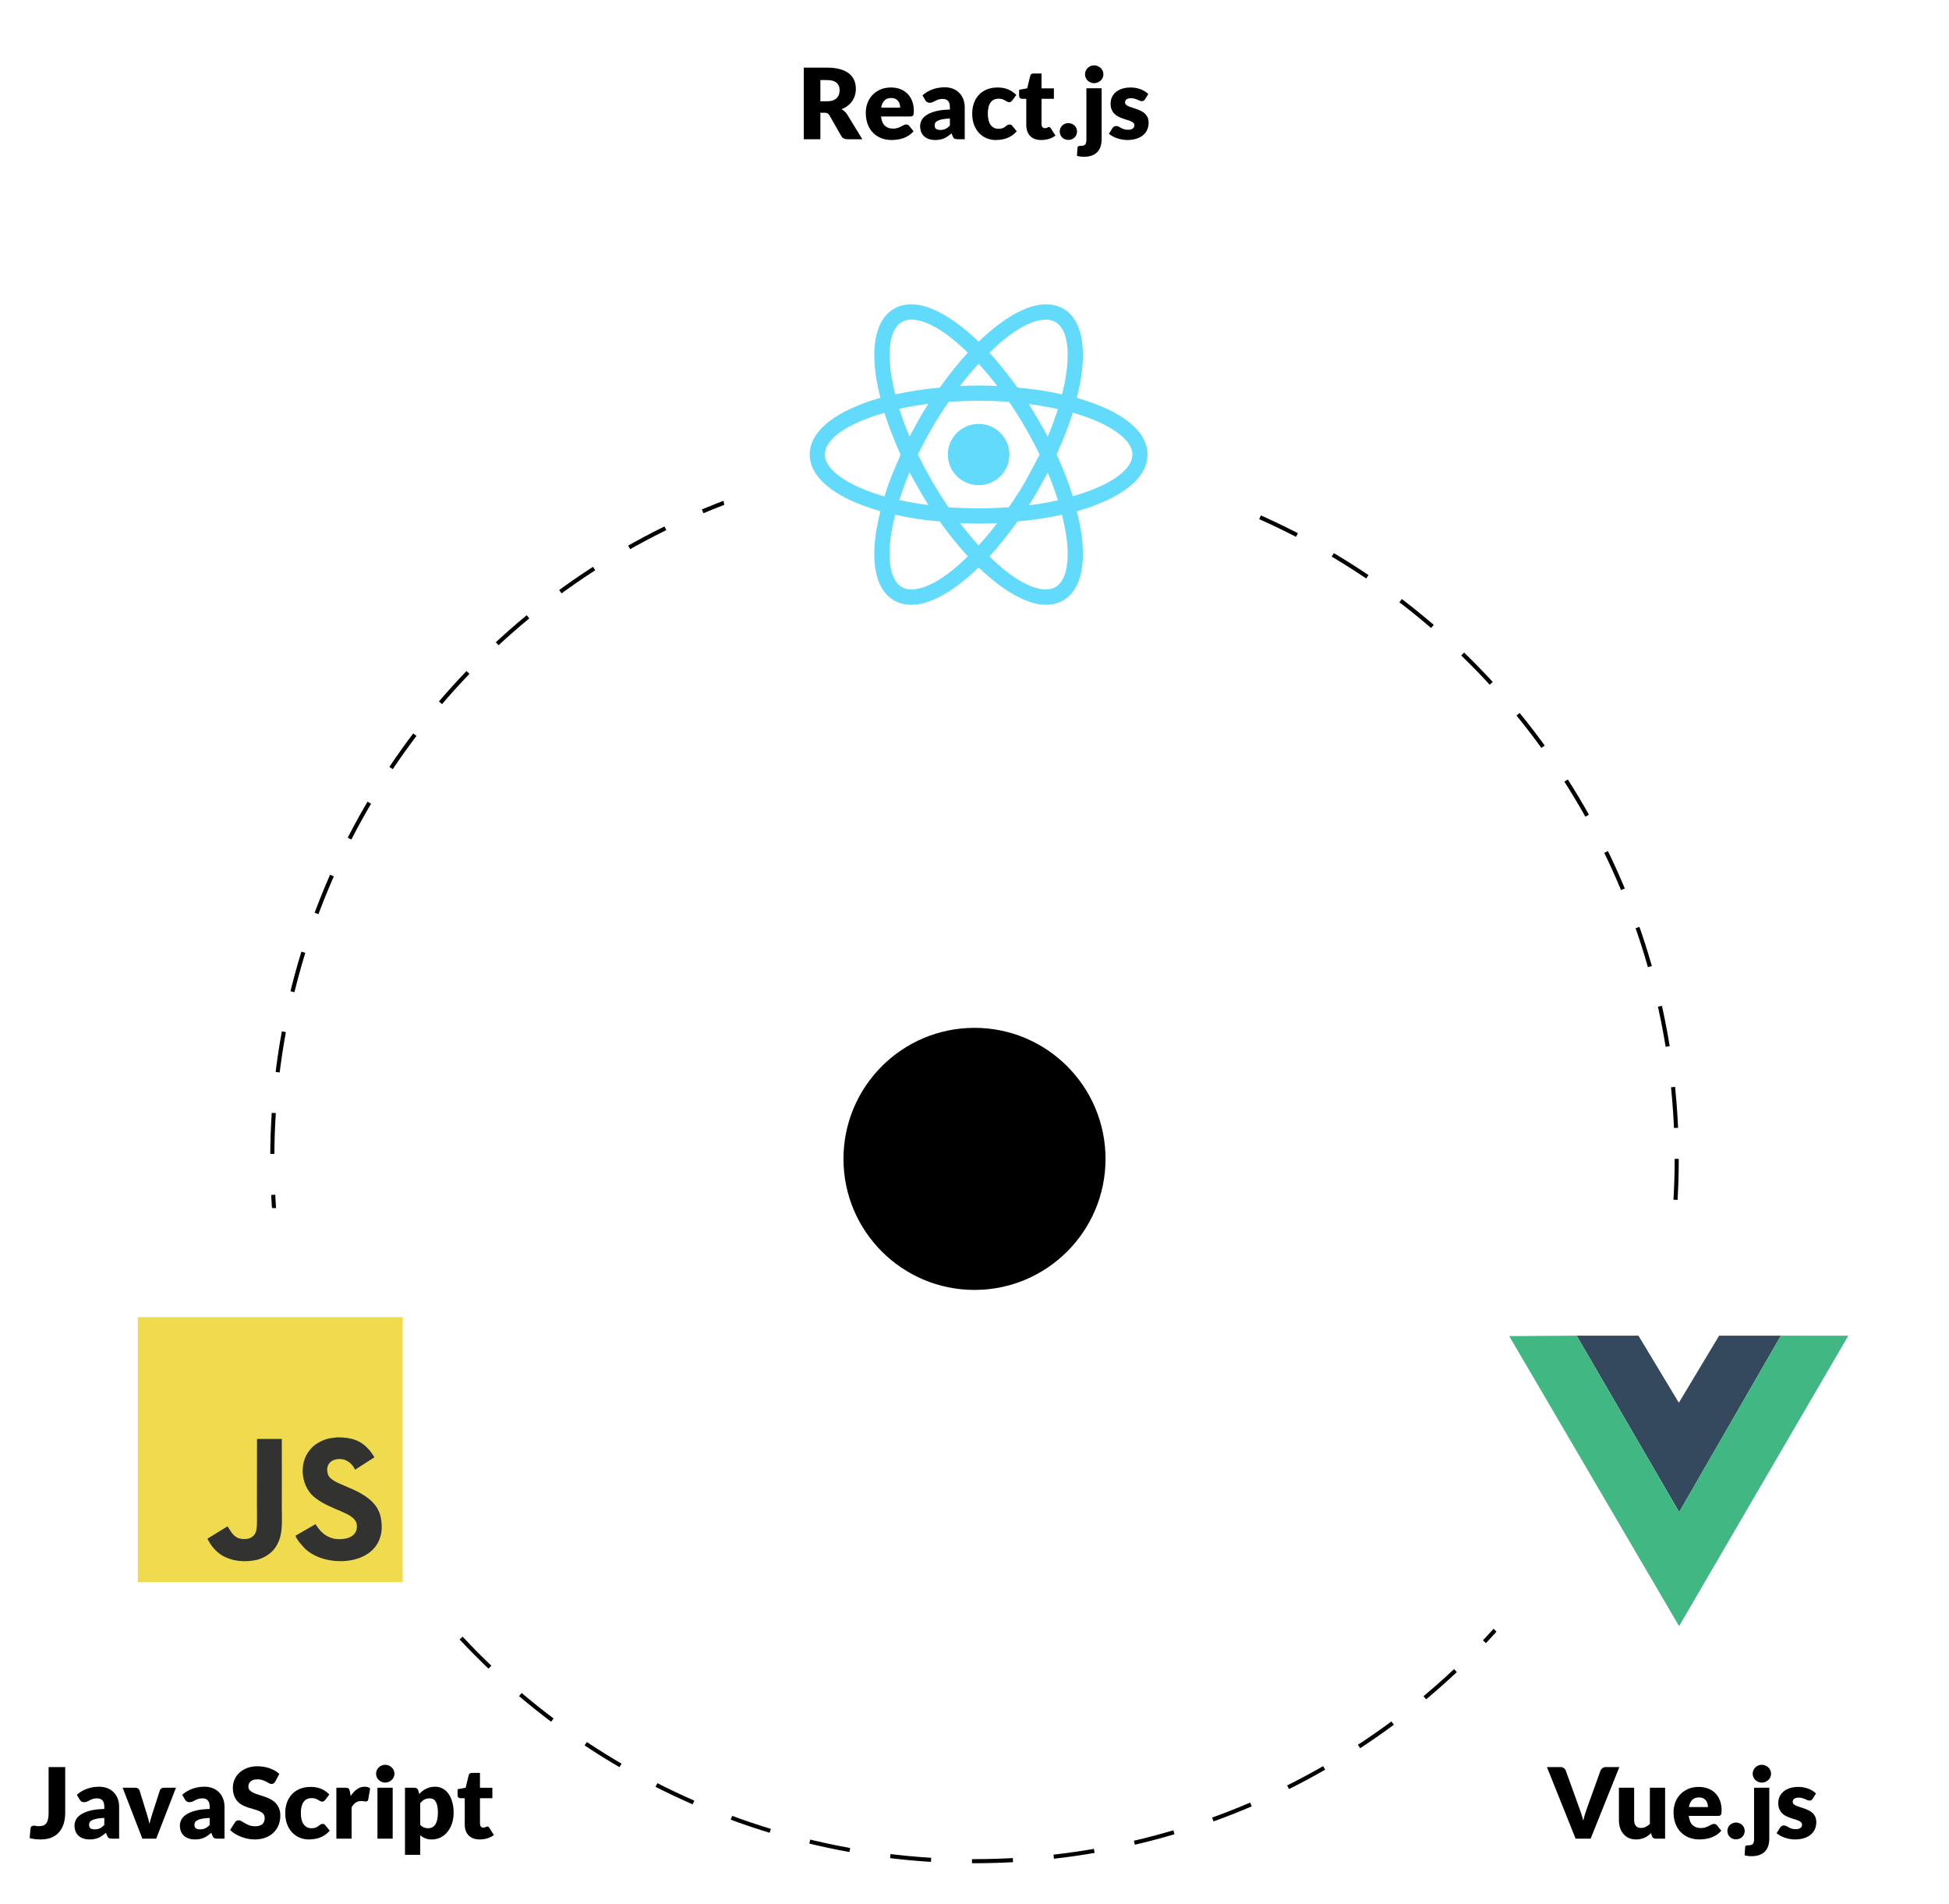 <svg width="476" height="465" viewBox="0 0 476 465" fill="none" xmlns="http://www.w3.org/2000/svg">
<circle cx="238" cy="283" r="32" fill="black"/>
<circle cx="238" cy="283" r="171.5" stroke="black" stroke-dasharray="10 10"/>
<g filter="url(#filter0_d)">
<ellipse cx="66" cy="354" rx="62" ry="61" fill="white"/>
</g>
<g filter="url(#filter1_d)">
<ellipse cx="238" cy="111" rx="62" ry="61" fill="white"/>
</g>
<path d="M239.004 118.481C243.153 118.481 246.517 115.132 246.517 111C246.517 106.868 243.153 103.519 239.004 103.519C234.855 103.519 231.491 106.868 231.491 111C231.491 115.132 234.855 118.481 239.004 118.481Z" fill="#61DAFB"/>
<path d="M267.54 98.662C266.09 98.138 264.574 97.612 262.993 97.153C263.388 95.578 263.717 94.003 263.981 92.494C265.365 83.831 263.849 77.728 259.632 75.366C258.379 74.644 256.995 74.316 255.414 74.316C250.801 74.316 244.935 77.728 239.004 83.438C233.073 77.728 227.208 74.316 222.595 74.316C221.013 74.316 219.629 74.644 218.377 75.366C214.159 77.794 212.643 83.897 214.027 92.494C214.291 94.003 214.621 95.578 215.016 97.153C213.434 97.612 211.919 98.072 210.469 98.662C202.231 101.812 197.75 106.144 197.75 111C197.75 115.856 202.297 120.187 210.469 123.337C211.919 123.862 213.434 124.387 215.016 124.847C214.621 126.422 214.291 127.997 214.027 129.506C212.643 138.169 214.159 144.272 218.377 146.634C219.629 147.356 221.013 147.684 222.595 147.684C227.274 147.684 233.139 144.272 239.004 138.562C244.935 144.272 250.801 147.684 255.414 147.684C256.995 147.684 258.379 147.356 259.632 146.634C263.849 144.206 265.365 138.103 263.981 129.506C263.717 127.997 263.388 126.422 262.993 124.847C264.574 124.387 266.09 123.928 267.54 123.337C275.778 120.187 280.259 115.856 280.259 111C280.259 106.144 275.778 101.812 267.54 98.662V98.662ZM257.786 78.647C260.488 80.222 261.411 85.078 260.291 91.969C260.093 93.347 259.763 94.791 259.368 96.3C255.941 95.513 252.316 94.987 248.494 94.659C246.253 91.509 243.947 88.688 241.64 86.128C246.517 81.338 251.46 78.056 255.48 78.056C256.336 78.056 257.127 78.253 257.786 78.647V78.647ZM250.405 117.562C249.219 119.662 247.835 121.762 246.385 123.862C243.947 124.059 241.509 124.125 239.004 124.125C236.434 124.125 233.996 124.059 231.623 123.862C230.173 121.762 228.855 119.662 227.669 117.562C226.417 115.397 225.231 113.166 224.176 111C225.231 108.834 226.417 106.603 227.669 104.437C228.855 102.337 230.239 100.237 231.689 98.138C234.127 97.941 236.566 97.875 239.07 97.875C241.64 97.875 244.079 97.941 246.451 98.138C247.901 100.237 249.219 102.337 250.405 104.437C251.657 106.603 252.844 108.834 253.898 111C252.778 113.166 251.657 115.331 250.405 117.562ZM255.875 115.397C256.864 117.694 257.654 119.925 258.379 122.156C256.139 122.681 253.766 123.075 251.262 123.403C252.053 122.156 252.91 120.844 253.634 119.466C254.425 118.087 255.15 116.709 255.875 115.397ZM239.004 133.181C237.423 131.475 235.907 129.637 234.457 127.734C235.973 127.8 237.488 127.866 239.004 127.866C240.52 127.866 242.036 127.8 243.551 127.734C242.102 129.637 240.586 131.475 239.004 133.181ZM226.746 123.337C224.242 123.009 221.87 122.616 219.629 122.091C220.354 119.925 221.145 117.628 222.133 115.331C222.858 116.644 223.583 118.022 224.374 119.334C225.165 120.778 225.956 122.025 226.746 123.337V123.337ZM222.133 106.603C221.145 104.306 220.354 102.075 219.629 99.844C221.87 99.319 224.242 98.925 226.746 98.597C225.956 99.844 225.099 101.156 224.374 102.534C223.583 103.912 222.858 105.291 222.133 106.603V106.603ZM239.004 88.819C240.586 90.525 242.102 92.362 243.551 94.266C242.036 94.2 240.52 94.134 239.004 94.134C237.488 94.134 235.973 94.2 234.457 94.266C235.907 92.362 237.423 90.525 239.004 88.819ZM253.634 102.6L251.262 98.662C253.766 98.991 256.139 99.384 258.379 99.909C257.654 102.075 256.864 104.372 255.875 106.669C255.15 105.291 254.425 103.912 253.634 102.6ZM217.718 91.969C216.598 85.078 217.52 80.222 220.222 78.647C220.881 78.253 221.672 78.056 222.529 78.056C226.483 78.056 231.426 81.272 236.368 86.128C234.062 88.622 231.755 91.509 229.514 94.659C225.692 94.987 222.067 95.578 218.641 96.3C218.245 94.791 217.982 93.347 217.718 91.969V91.969ZM201.44 111C201.44 107.916 205.197 104.634 211.787 102.206C213.105 101.681 214.555 101.222 216.004 100.828C217.059 104.109 218.377 107.587 219.959 111.066C218.377 114.544 216.993 117.956 216.004 121.237C206.91 118.612 201.44 114.675 201.44 111ZM220.222 143.353C217.52 141.778 216.598 136.922 217.718 130.031C217.916 128.653 218.245 127.209 218.641 125.7C222.067 126.487 225.692 127.012 229.514 127.341C231.755 130.491 234.062 133.312 236.368 135.872C231.491 140.662 226.549 143.944 222.529 143.944C221.672 143.944 220.881 143.747 220.222 143.353ZM260.291 130.031C261.411 136.922 260.488 141.778 257.786 143.353C257.127 143.747 256.336 143.944 255.48 143.944C251.526 143.944 246.583 140.728 241.64 135.872C243.947 133.378 246.253 130.491 248.494 127.341C252.316 127.012 255.941 126.422 259.368 125.7C259.763 127.209 260.027 128.653 260.291 130.031V130.031ZM266.222 119.794C264.904 120.319 263.454 120.778 262.004 121.172C260.95 117.891 259.632 114.412 258.05 110.934C259.632 107.456 261.015 104.044 262.004 100.762C271.098 103.387 276.568 107.325 276.568 111C276.568 114.084 272.746 117.366 266.222 119.794Z" fill="#61DAFB"/>
<g filter="url(#filter2_d)">
<ellipse cx="410" cy="354" rx="62" ry="61" fill="white"/>
</g>
<path d="M385.061 326.164L400.156 326.17L410.023 342.549L419.856 326.171L434.937 326.167L410.098 369.254L385.061 326.164Z" fill="#35495E"/>
<path d="M368.597 326.28L385.047 326.167L410.083 369.255L434.924 326.169L451.403 326.186L410.081 397.101L368.597 326.28Z" fill="#41B883"/>
<path d="M33.65 321.649H98.35V386.35H33.65V321.649Z" fill="#F0DB4F"/>
<path d="M93.055 370.919C92.581 367.968 90.657 365.488 84.955 363.176C82.975 362.266 80.767 361.614 80.109 360.114C79.875 359.24 79.844 358.748 79.992 358.219C80.416 356.504 82.465 355.968 84.088 356.46C85.134 356.811 86.123 357.617 86.72 358.902C89.512 357.094 89.506 357.106 91.456 355.864C90.743 354.757 90.361 354.246 89.894 353.773C88.215 351.897 85.927 350.931 82.268 351.005L80.361 351.252C78.535 351.713 76.794 352.672 75.773 353.957C72.711 357.433 73.584 363.515 77.311 366.018C80.983 368.773 86.377 369.401 87.066 371.977C87.736 375.133 84.747 376.154 81.776 375.791C79.587 375.335 78.369 374.223 77.053 372.199C74.63 373.602 74.63 373.602 72.139 375.034C72.729 376.326 73.35 376.91 74.34 378.029C79.027 382.783 90.755 382.549 92.859 375.354C92.944 375.107 93.511 373.459 93.055 370.919V370.919ZM68.823 351.386H62.771L62.746 367.032C62.746 370.36 62.919 373.41 62.377 374.345C61.492 376.184 59.198 375.955 58.153 375.599C57.088 375.076 56.547 374.333 55.92 373.281C55.748 372.979 55.619 372.746 55.575 372.727L50.655 375.741C51.473 377.42 52.678 378.878 54.222 379.824C56.528 381.208 59.628 381.633 62.87 380.889C64.98 380.274 66.799 379.001 67.753 377.063C69.13 374.523 68.835 371.448 68.823 368.048C68.853 362.499 68.823 356.952 68.823 351.386V351.386Z" fill="#323330"/>
<path d="M200.359 27.532V34H196.303V16.516H201.991C203.255 16.516 204.331 16.648 205.219 16.912C206.115 17.168 206.843 17.528 207.403 17.992C207.971 18.456 208.383 19.004 208.639 19.636C208.895 20.268 209.023 20.956 209.023 21.7C209.023 22.268 208.947 22.804 208.795 23.308C208.643 23.812 208.415 24.28 208.111 24.712C207.815 25.136 207.447 25.516 207.007 25.852C206.575 26.188 206.075 26.464 205.507 26.68C205.779 26.816 206.031 26.984 206.263 27.184C206.503 27.384 206.711 27.628 206.887 27.916L210.607 34H206.935C206.255 34 205.767 33.744 205.471 33.232L202.567 28.156C202.439 27.932 202.287 27.772 202.111 27.676C201.943 27.58 201.703 27.532 201.391 27.532H200.359ZM200.359 24.736H201.991C202.543 24.736 203.011 24.668 203.395 24.532C203.787 24.388 204.107 24.192 204.355 23.944C204.603 23.696 204.783 23.408 204.895 23.08C205.007 22.744 205.063 22.384 205.063 22C205.063 21.232 204.811 20.632 204.307 20.2C203.811 19.768 203.039 19.552 201.991 19.552H200.359V24.736ZM217.592 21.364C218.416 21.364 219.168 21.492 219.848 21.748C220.536 22.004 221.124 22.376 221.612 22.864C222.108 23.352 222.492 23.952 222.764 24.664C223.044 25.368 223.184 26.168 223.184 27.064C223.184 27.344 223.172 27.572 223.148 27.748C223.124 27.924 223.08 28.064 223.016 28.168C222.952 28.272 222.864 28.344 222.752 28.384C222.648 28.424 222.512 28.444 222.344 28.444H215.168C215.288 29.484 215.604 30.24 216.116 30.712C216.628 31.176 217.288 31.408 218.096 31.408C218.528 31.408 218.9 31.356 219.212 31.252C219.524 31.148 219.8 31.032 220.04 30.904C220.288 30.776 220.512 30.66 220.712 30.556C220.92 30.452 221.136 30.4 221.36 30.4C221.656 30.4 221.88 30.508 222.032 30.724L223.112 32.056C222.728 32.496 222.312 32.856 221.864 33.136C221.424 33.408 220.968 33.624 220.496 33.784C220.032 33.936 219.564 34.04 219.092 34.096C218.628 34.16 218.184 34.192 217.76 34.192C216.888 34.192 216.068 34.052 215.3 33.772C214.54 33.484 213.872 33.06 213.296 32.5C212.728 31.94 212.276 31.244 211.94 30.412C211.612 29.58 211.448 28.612 211.448 27.508C211.448 26.676 211.588 25.888 211.868 25.144C212.156 24.4 212.564 23.748 213.092 23.188C213.628 22.628 214.272 22.184 215.024 21.856C215.784 21.528 216.64 21.364 217.592 21.364ZM217.664 23.932C216.952 23.932 216.396 24.136 215.996 24.544C215.596 24.944 215.332 25.524 215.204 26.284H219.848C219.848 25.988 219.808 25.7 219.728 25.42C219.656 25.14 219.532 24.892 219.356 24.676C219.188 24.452 218.964 24.272 218.684 24.136C218.404 24 218.064 23.932 217.664 23.932ZM233.911 34C233.559 34 233.291 33.952 233.107 33.856C232.931 33.76 232.783 33.56 232.663 33.256L232.399 32.572C232.087 32.836 231.787 33.068 231.499 33.268C231.211 33.468 230.911 33.64 230.599 33.784C230.295 33.92 229.967 34.02 229.615 34.084C229.271 34.156 228.887 34.192 228.463 34.192C227.895 34.192 227.379 34.12 226.915 33.976C226.451 33.824 226.055 33.604 225.727 33.316C225.407 33.028 225.159 32.672 224.983 32.248C224.807 31.816 224.719 31.32 224.719 30.76C224.719 30.32 224.831 29.868 225.055 29.404C225.279 28.94 225.667 28.52 226.219 28.144C226.771 27.76 227.515 27.44 228.451 27.184C229.387 26.928 230.567 26.784 231.991 26.752V26.224C231.991 25.496 231.839 24.972 231.535 24.652C231.239 24.324 230.815 24.16 230.263 24.16C229.823 24.16 229.463 24.208 229.183 24.304C228.903 24.4 228.651 24.508 228.427 24.628C228.211 24.748 227.999 24.856 227.791 24.952C227.583 25.048 227.335 25.096 227.047 25.096C226.791 25.096 226.571 25.036 226.387 24.916C226.211 24.788 226.071 24.632 225.967 24.448L225.295 23.284C226.047 22.62 226.879 22.128 227.791 21.808C228.711 21.48 229.695 21.316 230.743 21.316C231.495 21.316 232.171 21.44 232.771 21.688C233.379 21.928 233.891 22.268 234.307 22.708C234.731 23.14 235.055 23.656 235.279 24.256C235.503 24.856 235.615 25.512 235.615 26.224V34H233.911ZM229.639 31.732C230.119 31.732 230.539 31.648 230.899 31.48C231.259 31.312 231.623 31.04 231.991 30.664V28.936C231.247 28.968 230.635 29.032 230.155 29.128C229.675 29.224 229.295 29.344 229.015 29.488C228.735 29.632 228.539 29.796 228.427 29.98C228.323 30.164 228.271 30.364 228.271 30.58C228.271 31.004 228.387 31.304 228.619 31.48C228.851 31.648 229.191 31.732 229.639 31.732ZM247.232 24.508C247.12 24.644 247.012 24.752 246.908 24.832C246.804 24.912 246.656 24.952 246.464 24.952C246.28 24.952 246.112 24.908 245.96 24.82C245.816 24.732 245.652 24.636 245.468 24.532C245.284 24.42 245.068 24.32 244.82 24.232C244.572 24.144 244.264 24.1 243.896 24.1C243.44 24.1 243.044 24.184 242.708 24.352C242.38 24.52 242.108 24.76 241.892 25.072C241.676 25.384 241.516 25.768 241.412 26.224C241.308 26.672 241.256 27.18 241.256 27.748C241.256 28.94 241.484 29.856 241.94 30.496C242.404 31.136 243.04 31.456 243.848 31.456C244.28 31.456 244.62 31.404 244.868 31.3C245.124 31.188 245.34 31.068 245.516 30.94C245.692 30.804 245.852 30.68 245.996 30.568C246.148 30.456 246.336 30.4 246.56 30.4C246.856 30.4 247.08 30.508 247.232 30.724L248.312 32.056C247.928 32.496 247.524 32.856 247.1 33.136C246.676 33.408 246.24 33.624 245.792 33.784C245.352 33.936 244.908 34.04 244.46 34.096C244.012 34.16 243.576 34.192 243.152 34.192C242.392 34.192 241.664 34.048 240.968 33.76C240.28 33.472 239.672 33.056 239.144 32.512C238.624 31.96 238.208 31.284 237.896 30.484C237.592 29.684 237.44 28.772 237.44 27.748C237.44 26.852 237.572 26.016 237.836 25.24C238.108 24.456 238.504 23.78 239.024 23.212C239.552 22.636 240.2 22.184 240.968 21.856C241.744 21.528 242.64 21.364 243.656 21.364C244.632 21.364 245.488 21.52 246.224 21.832C246.96 22.144 247.624 22.6 248.216 23.2L247.232 24.508ZM254.296 34.192C253.704 34.192 253.18 34.108 252.724 33.94C252.276 33.764 251.896 33.52 251.584 33.208C251.28 32.888 251.048 32.504 250.888 32.056C250.728 31.608 250.648 31.108 250.648 30.556V24.124H249.592C249.4 24.124 249.236 24.064 249.1 23.944C248.964 23.816 248.896 23.632 248.896 23.392V21.94L250.876 21.556L251.608 18.52C251.704 18.136 251.976 17.944 252.424 17.944H254.368V21.58H257.392V24.124H254.368V30.304C254.368 30.592 254.436 30.832 254.572 31.024C254.716 31.208 254.92 31.3 255.184 31.3C255.32 31.3 255.432 31.288 255.52 31.264C255.616 31.232 255.696 31.2 255.76 31.168C255.832 31.128 255.896 31.096 255.952 31.072C256.016 31.04 256.088 31.024 256.168 31.024C256.28 31.024 256.368 31.052 256.432 31.108C256.504 31.156 256.576 31.236 256.648 31.348L257.776 33.112C257.296 33.472 256.756 33.744 256.156 33.928C255.556 34.104 254.936 34.192 254.296 34.192ZM258.818 32.116C258.818 31.828 258.87 31.56 258.974 31.312C259.086 31.064 259.234 30.848 259.418 30.664C259.61 30.48 259.834 30.336 260.09 30.232C260.346 30.12 260.626 30.064 260.93 30.064C261.226 30.064 261.502 30.12 261.758 30.232C262.014 30.336 262.238 30.48 262.43 30.664C262.622 30.848 262.77 31.064 262.874 31.312C262.986 31.56 263.042 31.828 263.042 32.116C263.042 32.404 262.986 32.676 262.874 32.932C262.77 33.18 262.622 33.396 262.43 33.58C262.238 33.764 262.014 33.908 261.758 34.012C261.502 34.116 261.226 34.168 260.93 34.168C260.626 34.168 260.346 34.116 260.09 34.012C259.834 33.908 259.61 33.764 259.418 33.58C259.234 33.396 259.086 33.18 258.974 32.932C258.87 32.676 258.818 32.404 258.818 32.116ZM269.05 21.556V34.024C269.05 34.608 268.974 35.156 268.822 35.668C268.678 36.188 268.434 36.64 268.09 37.024C267.754 37.416 267.306 37.724 266.746 37.948C266.194 38.172 265.506 38.284 264.682 38.284C264.378 38.284 264.094 38.264 263.83 38.224C263.574 38.192 263.306 38.14 263.026 38.068L263.146 36.112C263.162 35.944 263.218 35.82 263.314 35.74C263.41 35.66 263.602 35.62 263.89 35.62C264.178 35.62 264.414 35.596 264.598 35.548C264.782 35.5 264.926 35.416 265.03 35.296C265.142 35.176 265.218 35.012 265.258 34.804C265.306 34.604 265.33 34.344 265.33 34.024V21.556H269.05ZM269.482 18.148C269.482 18.444 269.422 18.724 269.302 18.988C269.182 19.244 269.018 19.472 268.81 19.672C268.602 19.864 268.358 20.02 268.078 20.14C267.806 20.252 267.514 20.308 267.202 20.308C266.898 20.308 266.614 20.252 266.35 20.14C266.086 20.02 265.85 19.864 265.642 19.672C265.442 19.472 265.282 19.244 265.162 18.988C265.05 18.724 264.994 18.444 264.994 18.148C264.994 17.844 265.05 17.56 265.162 17.296C265.282 17.032 265.442 16.8 265.642 16.6C265.85 16.4 266.086 16.244 266.35 16.132C266.614 16.02 266.898 15.964 267.202 15.964C267.514 15.964 267.806 16.02 268.078 16.132C268.358 16.244 268.602 16.4 268.81 16.6C269.018 16.8 269.182 17.032 269.302 17.296C269.422 17.56 269.482 17.844 269.482 18.148ZM279.614 24.28C279.518 24.432 279.414 24.54 279.302 24.604C279.198 24.668 279.062 24.7 278.894 24.7C278.718 24.7 278.542 24.664 278.366 24.592C278.19 24.512 277.998 24.428 277.79 24.34C277.59 24.252 277.362 24.172 277.106 24.1C276.85 24.02 276.558 23.98 276.23 23.98C275.758 23.98 275.394 24.072 275.138 24.256C274.89 24.432 274.766 24.68 274.766 25C274.766 25.232 274.846 25.424 275.006 25.576C275.174 25.728 275.394 25.864 275.666 25.984C275.938 26.096 276.246 26.204 276.59 26.308C276.934 26.412 277.286 26.528 277.646 26.656C278.006 26.784 278.358 26.936 278.702 27.112C279.046 27.28 279.354 27.492 279.626 27.748C279.898 27.996 280.114 28.3 280.274 28.66C280.442 29.02 280.526 29.452 280.526 29.956C280.526 30.572 280.414 31.14 280.19 31.66C279.966 32.18 279.63 32.628 279.182 33.004C278.742 33.38 278.194 33.672 277.538 33.88C276.89 34.088 276.142 34.192 275.294 34.192C274.87 34.192 274.446 34.152 274.022 34.072C273.598 33.992 273.186 33.884 272.786 33.748C272.394 33.612 272.03 33.452 271.694 33.268C271.358 33.076 271.07 32.872 270.83 32.656L271.694 31.288C271.798 31.128 271.922 31.004 272.066 30.916C272.21 30.82 272.398 30.772 272.63 30.772C272.846 30.772 273.038 30.82 273.206 30.916C273.382 31.012 273.57 31.116 273.77 31.228C273.97 31.34 274.202 31.444 274.466 31.54C274.738 31.636 275.078 31.684 275.486 31.684C275.774 31.684 276.018 31.656 276.218 31.6C276.418 31.536 276.578 31.452 276.698 31.348C276.818 31.244 276.906 31.128 276.962 31C277.018 30.872 277.046 30.74 277.046 30.604C277.046 30.356 276.962 30.152 276.794 29.992C276.626 29.832 276.406 29.696 276.134 29.584C275.862 29.464 275.55 29.356 275.198 29.26C274.854 29.156 274.502 29.04 274.142 28.912C273.782 28.784 273.426 28.632 273.074 28.456C272.73 28.272 272.422 28.044 272.15 27.772C271.878 27.492 271.658 27.152 271.49 26.752C271.322 26.352 271.238 25.868 271.238 25.3C271.238 24.772 271.338 24.272 271.538 23.8C271.746 23.32 272.054 22.9 272.462 22.54C272.87 22.18 273.382 21.896 273.998 21.688C274.614 21.472 275.334 21.364 276.158 21.364C276.606 21.364 277.038 21.404 277.454 21.484C277.878 21.564 278.274 21.676 278.642 21.82C279.01 21.964 279.346 22.136 279.65 22.336C279.954 22.528 280.222 22.74 280.454 22.972L279.614 24.28Z" fill="black"/>
<path d="M15.927 442.664C15.927 443.64 15.803 444.528 15.555 445.328C15.315 446.128 14.947 446.816 14.451 447.392C13.963 447.96 13.347 448.404 12.603 448.724C11.859 449.036 10.983 449.192 9.975 449.192C9.519 449.192 9.067 449.168 8.619 449.12C8.179 449.072 7.719 448.992 7.239 448.88L7.455 446.516C7.471 446.308 7.551 446.14 7.695 446.012C7.847 445.884 8.055 445.82 8.319 445.82C8.455 445.82 8.623 445.844 8.823 445.892C9.023 445.932 9.263 445.952 9.543 445.952C9.935 445.952 10.275 445.9 10.563 445.796C10.859 445.684 11.103 445.504 11.295 445.256C11.487 445 11.631 444.668 11.727 444.26C11.823 443.852 11.871 443.348 11.871 442.748V431.516H15.927V442.664ZM27.391 449C27.039 449 26.771 448.952 26.587 448.856C26.411 448.76 26.263 448.56 26.143 448.256L25.879 447.572C25.567 447.836 25.267 448.068 24.979 448.268C24.691 448.468 24.391 448.64 24.079 448.784C23.775 448.92 23.447 449.02 23.095 449.084C22.751 449.156 22.367 449.192 21.943 449.192C21.375 449.192 20.859 449.12 20.395 448.976C19.931 448.824 19.535 448.604 19.207 448.316C18.887 448.028 18.639 447.672 18.463 447.248C18.287 446.816 18.199 446.32 18.199 445.76C18.199 445.32 18.311 444.868 18.535 444.404C18.759 443.94 19.147 443.52 19.699 443.144C20.251 442.76 20.995 442.44 21.931 442.184C22.867 441.928 24.047 441.784 25.471 441.752V441.224C25.471 440.496 25.319 439.972 25.015 439.652C24.719 439.324 24.295 439.16 23.743 439.16C23.303 439.16 22.943 439.208 22.663 439.304C22.383 439.4 22.131 439.508 21.907 439.628C21.691 439.748 21.479 439.856 21.271 439.952C21.063 440.048 20.815 440.096 20.527 440.096C20.271 440.096 20.051 440.036 19.867 439.916C19.691 439.788 19.551 439.632 19.447 439.448L18.775 438.284C19.527 437.62 20.359 437.128 21.271 436.808C22.191 436.48 23.175 436.316 24.223 436.316C24.975 436.316 25.651 436.44 26.251 436.688C26.859 436.928 27.371 437.268 27.787 437.708C28.211 438.14 28.535 438.656 28.759 439.256C28.983 439.856 29.095 440.512 29.095 441.224V449H27.391ZM23.119 446.732C23.599 446.732 24.019 446.648 24.379 446.48C24.739 446.312 25.103 446.04 25.471 445.664V443.936C24.727 443.968 24.115 444.032 23.635 444.128C23.155 444.224 22.775 444.344 22.495 444.488C22.215 444.632 22.019 444.796 21.907 444.98C21.803 445.164 21.751 445.364 21.751 445.58C21.751 446.004 21.867 446.304 22.099 446.48C22.331 446.648 22.671 446.732 23.119 446.732ZM38.156 449H34.772L29.948 436.556H33.044C33.308 436.556 33.528 436.62 33.704 436.748C33.888 436.868 34.012 437.02 34.076 437.204L35.804 442.784C35.94 443.24 36.068 443.684 36.188 444.116C36.316 444.548 36.424 444.98 36.512 445.412C36.6 444.98 36.708 444.548 36.836 444.116C36.964 443.684 37.1 443.24 37.244 442.784L39.044 437.204C39.108 437.02 39.228 436.868 39.404 436.748C39.58 436.62 39.788 436.556 40.028 436.556H42.98L38.156 449ZM53.126 449C52.774 449 52.506 448.952 52.322 448.856C52.146 448.76 51.998 448.56 51.878 448.256L51.614 447.572C51.302 447.836 51.002 448.068 50.714 448.268C50.426 448.468 50.126 448.64 49.814 448.784C49.51 448.92 49.182 449.02 48.83 449.084C48.486 449.156 48.102 449.192 47.678 449.192C47.11 449.192 46.594 449.12 46.13 448.976C45.666 448.824 45.27 448.604 44.942 448.316C44.622 448.028 44.374 447.672 44.198 447.248C44.022 446.816 43.934 446.32 43.934 445.76C43.934 445.32 44.046 444.868 44.27 444.404C44.494 443.94 44.882 443.52 45.434 443.144C45.986 442.76 46.73 442.44 47.666 442.184C48.602 441.928 49.782 441.784 51.206 441.752V441.224C51.206 440.496 51.054 439.972 50.75 439.652C50.454 439.324 50.03 439.16 49.478 439.16C49.038 439.16 48.678 439.208 48.398 439.304C48.118 439.4 47.866 439.508 47.642 439.628C47.426 439.748 47.214 439.856 47.006 439.952C46.798 440.048 46.55 440.096 46.262 440.096C46.006 440.096 45.786 440.036 45.602 439.916C45.426 439.788 45.286 439.632 45.182 439.448L44.51 438.284C45.262 437.62 46.094 437.128 47.006 436.808C47.926 436.48 48.91 436.316 49.958 436.316C50.71 436.316 51.386 436.44 51.986 436.688C52.594 436.928 53.106 437.268 53.522 437.708C53.946 438.14 54.27 438.656 54.494 439.256C54.718 439.856 54.83 440.512 54.83 441.224V449H53.126ZM48.854 446.732C49.334 446.732 49.754 446.648 50.114 446.48C50.474 446.312 50.838 446.04 51.206 445.664V443.936C50.462 443.968 49.85 444.032 49.37 444.128C48.89 444.224 48.51 444.344 48.23 444.488C47.95 444.632 47.754 444.796 47.642 444.98C47.538 445.164 47.486 445.364 47.486 445.58C47.486 446.004 47.602 446.304 47.834 446.48C48.066 446.648 48.406 446.732 48.854 446.732ZM67.215 435.068C67.095 435.26 66.967 435.404 66.831 435.5C66.703 435.596 66.535 435.644 66.327 435.644C66.143 435.644 65.943 435.588 65.727 435.476C65.519 435.356 65.279 435.224 65.007 435.08C64.743 434.936 64.439 434.808 64.095 434.696C63.751 434.576 63.359 434.516 62.919 434.516C62.159 434.516 61.591 434.68 61.215 435.008C60.847 435.328 60.663 435.764 60.663 436.316C60.663 436.668 60.775 436.96 60.999 437.192C61.223 437.424 61.515 437.624 61.875 437.792C62.243 437.96 62.659 438.116 63.123 438.26C63.595 438.396 64.075 438.552 64.563 438.728C65.051 438.896 65.527 439.096 65.991 439.328C66.463 439.56 66.879 439.856 67.239 440.216C67.607 440.576 67.903 441.016 68.127 441.536C68.351 442.048 68.463 442.668 68.463 443.396C68.463 444.204 68.323 444.96 68.043 445.664C67.763 446.368 67.355 446.984 66.819 447.512C66.291 448.032 65.635 448.444 64.851 448.748C64.075 449.044 63.191 449.192 62.199 449.192C61.655 449.192 61.099 449.136 60.531 449.024C59.971 448.912 59.427 448.756 58.899 448.556C58.371 448.348 57.875 448.104 57.411 447.824C56.947 447.544 56.543 447.232 56.199 446.888L57.399 444.992C57.487 444.848 57.611 444.732 57.771 444.644C57.931 444.556 58.103 444.512 58.287 444.512C58.527 444.512 58.767 444.588 59.007 444.74C59.255 444.892 59.531 445.06 59.835 445.244C60.147 445.428 60.503 445.596 60.903 445.748C61.303 445.9 61.775 445.976 62.319 445.976C63.055 445.976 63.627 445.816 64.035 445.496C64.443 445.168 64.647 444.652 64.647 443.948C64.647 443.54 64.535 443.208 64.311 442.952C64.087 442.696 63.791 442.484 63.423 442.316C63.063 442.148 62.651 442 62.187 441.872C61.723 441.744 61.247 441.604 60.759 441.452C60.271 441.292 59.795 441.1 59.331 440.876C58.867 440.644 58.451 440.344 58.083 439.976C57.723 439.6 57.431 439.136 57.207 438.584C56.983 438.024 56.871 437.336 56.871 436.52C56.871 435.864 57.003 435.224 57.267 434.6C57.531 433.976 57.919 433.42 58.431 432.932C58.943 432.444 59.571 432.056 60.315 431.768C61.059 431.472 61.911 431.324 62.871 431.324C63.407 431.324 63.927 431.368 64.431 431.456C64.943 431.536 65.427 431.66 65.883 431.828C66.339 431.988 66.763 432.184 67.155 432.416C67.555 432.64 67.911 432.896 68.223 433.184L67.215 435.068ZM79.455 439.508C79.343 439.644 79.235 439.752 79.131 439.832C79.027 439.912 78.879 439.952 78.687 439.952C78.503 439.952 78.335 439.908 78.183 439.82C78.039 439.732 77.875 439.636 77.691 439.532C77.507 439.42 77.291 439.32 77.043 439.232C76.795 439.144 76.487 439.1 76.119 439.1C75.663 439.1 75.267 439.184 74.931 439.352C74.603 439.52 74.331 439.76 74.115 440.072C73.899 440.384 73.739 440.768 73.635 441.224C73.531 441.672 73.479 442.18 73.479 442.748C73.479 443.94 73.707 444.856 74.163 445.496C74.627 446.136 75.263 446.456 76.071 446.456C76.503 446.456 76.843 446.404 77.091 446.3C77.347 446.188 77.563 446.068 77.739 445.94C77.915 445.804 78.075 445.68 78.219 445.568C78.371 445.456 78.559 445.4 78.783 445.4C79.079 445.4 79.303 445.508 79.455 445.724L80.535 447.056C80.151 447.496 79.747 447.856 79.323 448.136C78.899 448.408 78.463 448.624 78.015 448.784C77.575 448.936 77.131 449.04 76.683 449.096C76.235 449.16 75.799 449.192 75.375 449.192C74.615 449.192 73.887 449.048 73.191 448.76C72.503 448.472 71.895 448.056 71.367 447.512C70.847 446.96 70.431 446.284 70.119 445.484C69.815 444.684 69.663 443.772 69.663 442.748C69.663 441.852 69.795 441.016 70.059 440.24C70.331 439.456 70.727 438.78 71.247 438.212C71.775 437.636 72.423 437.184 73.191 436.856C73.967 436.528 74.863 436.364 75.879 436.364C76.855 436.364 77.711 436.52 78.447 436.832C79.183 437.144 79.847 437.6 80.439 438.2L79.455 439.508ZM82.151 449V436.556H84.359C84.543 436.556 84.695 436.572 84.815 436.604C84.943 436.636 85.047 436.688 85.127 436.76C85.215 436.824 85.279 436.912 85.319 437.024C85.367 437.136 85.407 437.272 85.439 437.432L85.643 438.596C86.099 437.892 86.611 437.336 87.179 436.928C87.747 436.52 88.367 436.316 89.039 436.316C89.607 436.316 90.063 436.452 90.407 436.724L89.927 439.46C89.895 439.628 89.831 439.748 89.735 439.82C89.639 439.884 89.511 439.916 89.351 439.916C89.215 439.916 89.055 439.9 88.871 439.868C88.687 439.828 88.455 439.808 88.175 439.808C87.199 439.808 86.431 440.328 85.871 441.368V449H82.151ZM95.905 436.556V449H92.185V436.556H95.905ZM96.337 433.148C96.337 433.444 96.277 433.724 96.157 433.988C96.037 434.244 95.873 434.472 95.665 434.672C95.457 434.864 95.213 435.02 94.933 435.14C94.661 435.252 94.369 435.308 94.057 435.308C93.753 435.308 93.469 435.252 93.205 435.14C92.941 435.02 92.705 434.864 92.497 434.672C92.297 434.472 92.137 434.244 92.017 433.988C91.905 433.724 91.849 433.444 91.849 433.148C91.849 432.844 91.905 432.56 92.017 432.296C92.137 432.032 92.297 431.8 92.497 431.6C92.705 431.4 92.941 431.244 93.205 431.132C93.469 431.02 93.753 430.964 94.057 430.964C94.369 430.964 94.661 431.02 94.933 431.132C95.213 431.244 95.457 431.4 95.665 431.6C95.873 431.8 96.037 432.032 96.157 432.296C96.277 432.56 96.337 432.844 96.337 433.148ZM98.909 452.948V436.556H101.213C101.445 436.556 101.637 436.608 101.789 436.712C101.949 436.816 102.061 436.972 102.125 437.18L102.401 438.092C102.641 437.828 102.897 437.588 103.169 437.372C103.449 437.156 103.745 436.972 104.057 436.82C104.377 436.66 104.717 436.536 105.077 436.448C105.445 436.36 105.845 436.316 106.277 436.316C106.925 436.316 107.525 436.46 108.077 436.748C108.629 437.036 109.105 437.452 109.505 437.996C109.905 438.54 110.217 439.208 110.441 440C110.673 440.784 110.789 441.676 110.789 442.676C110.789 443.612 110.657 444.476 110.393 445.268C110.137 446.06 109.773 446.748 109.301 447.332C108.837 447.916 108.277 448.372 107.621 448.7C106.973 449.028 106.253 449.192 105.461 449.192C104.813 449.192 104.269 449.1 103.829 448.916C103.389 448.732 102.989 448.484 102.629 448.172V452.948H98.909ZM104.981 439.16C104.709 439.16 104.461 439.188 104.237 439.244C104.021 439.292 103.817 439.364 103.625 439.46C103.441 439.556 103.269 439.68 103.109 439.832C102.949 439.976 102.789 440.144 102.629 440.336V445.616C102.909 445.928 103.213 446.148 103.541 446.276C103.869 446.396 104.213 446.456 104.573 446.456C104.917 446.456 105.233 446.388 105.521 446.252C105.809 446.116 106.057 445.9 106.265 445.604C106.481 445.3 106.649 444.908 106.769 444.428C106.889 443.948 106.949 443.364 106.949 442.676C106.949 442.02 106.901 441.468 106.805 441.02C106.709 440.572 106.573 440.212 106.397 439.94C106.229 439.66 106.025 439.46 105.785 439.34C105.545 439.22 105.277 439.16 104.981 439.16ZM117.152 449.192C116.56 449.192 116.036 449.108 115.58 448.94C115.132 448.764 114.752 448.52 114.44 448.208C114.136 447.888 113.904 447.504 113.744 447.056C113.584 446.608 113.504 446.108 113.504 445.556V439.124H112.448C112.256 439.124 112.092 439.064 111.956 438.944C111.82 438.816 111.752 438.632 111.752 438.392V436.94L113.732 436.556L114.464 433.52C114.56 433.136 114.832 432.944 115.28 432.944H117.224V436.58H120.248V439.124H117.224V445.304C117.224 445.592 117.292 445.832 117.428 446.024C117.572 446.208 117.776 446.3 118.04 446.3C118.176 446.3 118.288 446.288 118.376 446.264C118.472 446.232 118.552 446.2 118.616 446.168C118.688 446.128 118.752 446.096 118.808 446.072C118.872 446.04 118.944 446.024 119.024 446.024C119.136 446.024 119.224 446.052 119.288 446.108C119.36 446.156 119.432 446.236 119.504 446.348L120.632 448.112C120.152 448.472 119.612 448.744 119.012 448.928C118.412 449.104 117.792 449.192 117.152 449.192Z" fill="black"/>
<path d="M377.801 431.516H381.065C381.417 431.516 381.705 431.596 381.929 431.756C382.153 431.916 382.313 432.128 382.409 432.392L385.793 441.752C385.945 442.16 386.097 442.604 386.249 443.084C386.409 443.564 386.557 444.068 386.693 444.596C386.805 444.068 386.933 443.564 387.077 443.084C387.229 442.604 387.377 442.16 387.521 441.752L390.881 432.392C390.961 432.168 391.117 431.968 391.349 431.792C391.581 431.608 391.865 431.516 392.201 431.516H395.489L388.481 449H384.809L377.801 431.516ZM399.104 436.556V444.452C399.104 445.068 399.244 445.544 399.524 445.88C399.804 446.216 400.216 446.384 400.76 446.384C401.168 446.384 401.548 446.3 401.9 446.132C402.26 445.964 402.608 445.728 402.944 445.424V436.556H406.664V449H404.36C403.896 449 403.592 448.792 403.448 448.376L403.22 447.656C402.98 447.888 402.732 448.1 402.476 448.292C402.22 448.476 401.944 448.636 401.648 448.772C401.36 448.9 401.048 449 400.712 449.072C400.376 449.152 400.008 449.192 399.608 449.192C398.928 449.192 398.324 449.076 397.796 448.844C397.276 448.604 396.836 448.272 396.476 447.848C396.116 447.424 395.844 446.924 395.66 446.348C395.476 445.772 395.384 445.14 395.384 444.452V436.556H399.104ZM414.873 436.364C415.697 436.364 416.449 436.492 417.129 436.748C417.817 437.004 418.405 437.376 418.893 437.864C419.389 438.352 419.773 438.952 420.045 439.664C420.325 440.368 420.465 441.168 420.465 442.064C420.465 442.344 420.453 442.572 420.429 442.748C420.405 442.924 420.361 443.064 420.297 443.168C420.233 443.272 420.145 443.344 420.033 443.384C419.929 443.424 419.793 443.444 419.625 443.444H412.449C412.569 444.484 412.885 445.24 413.397 445.712C413.909 446.176 414.569 446.408 415.377 446.408C415.809 446.408 416.181 446.356 416.493 446.252C416.805 446.148 417.081 446.032 417.321 445.904C417.569 445.776 417.793 445.66 417.993 445.556C418.201 445.452 418.417 445.4 418.641 445.4C418.937 445.4 419.161 445.508 419.313 445.724L420.393 447.056C420.009 447.496 419.593 447.856 419.145 448.136C418.705 448.408 418.249 448.624 417.777 448.784C417.313 448.936 416.845 449.04 416.373 449.096C415.909 449.16 415.465 449.192 415.041 449.192C414.169 449.192 413.349 449.052 412.581 448.772C411.821 448.484 411.153 448.06 410.577 447.5C410.009 446.94 409.557 446.244 409.221 445.412C408.893 444.58 408.729 443.612 408.729 442.508C408.729 441.676 408.869 440.888 409.149 440.144C409.437 439.4 409.845 438.748 410.373 438.188C410.909 437.628 411.553 437.184 412.305 436.856C413.065 436.528 413.921 436.364 414.873 436.364ZM414.945 438.932C414.233 438.932 413.677 439.136 413.277 439.544C412.877 439.944 412.613 440.524 412.485 441.284H417.129C417.129 440.988 417.089 440.7 417.009 440.42C416.937 440.14 416.813 439.892 416.637 439.676C416.469 439.452 416.245 439.272 415.965 439.136C415.685 439 415.345 438.932 414.945 438.932ZM421.88 447.116C421.88 446.828 421.932 446.56 422.036 446.312C422.148 446.064 422.296 445.848 422.48 445.664C422.672 445.48 422.896 445.336 423.152 445.232C423.408 445.12 423.688 445.064 423.992 445.064C424.288 445.064 424.564 445.12 424.82 445.232C425.076 445.336 425.3 445.48 425.492 445.664C425.684 445.848 425.832 446.064 425.936 446.312C426.048 446.56 426.104 446.828 426.104 447.116C426.104 447.404 426.048 447.676 425.936 447.932C425.832 448.18 425.684 448.396 425.492 448.58C425.3 448.764 425.076 448.908 424.82 449.012C424.564 449.116 424.288 449.168 423.992 449.168C423.688 449.168 423.408 449.116 423.152 449.012C422.896 448.908 422.672 448.764 422.48 448.58C422.296 448.396 422.148 448.18 422.036 447.932C421.932 447.676 421.88 447.404 421.88 447.116ZM432.112 436.556V449.024C432.112 449.608 432.036 450.156 431.884 450.668C431.74 451.188 431.496 451.64 431.152 452.024C430.816 452.416 430.368 452.724 429.808 452.948C429.256 453.172 428.568 453.284 427.744 453.284C427.44 453.284 427.156 453.264 426.892 453.224C426.636 453.192 426.368 453.14 426.088 453.068L426.208 451.112C426.224 450.944 426.28 450.82 426.376 450.74C426.472 450.66 426.664 450.62 426.952 450.62C427.24 450.62 427.476 450.596 427.66 450.548C427.844 450.5 427.988 450.416 428.092 450.296C428.204 450.176 428.28 450.012 428.32 449.804C428.368 449.604 428.392 449.344 428.392 449.024V436.556H432.112ZM432.544 433.148C432.544 433.444 432.484 433.724 432.364 433.988C432.244 434.244 432.08 434.472 431.872 434.672C431.664 434.864 431.42 435.02 431.14 435.14C430.868 435.252 430.576 435.308 430.264 435.308C429.96 435.308 429.676 435.252 429.412 435.14C429.148 435.02 428.912 434.864 428.704 434.672C428.504 434.472 428.344 434.244 428.224 433.988C428.112 433.724 428.056 433.444 428.056 433.148C428.056 432.844 428.112 432.56 428.224 432.296C428.344 432.032 428.504 431.8 428.704 431.6C428.912 431.4 429.148 431.244 429.412 431.132C429.676 431.02 429.96 430.964 430.264 430.964C430.576 430.964 430.868 431.02 431.14 431.132C431.42 431.244 431.664 431.4 431.872 431.6C432.08 431.8 432.244 432.032 432.364 432.296C432.484 432.56 432.544 432.844 432.544 433.148ZM442.677 439.28C442.581 439.432 442.477 439.54 442.365 439.604C442.261 439.668 442.125 439.7 441.957 439.7C441.781 439.7 441.605 439.664 441.429 439.592C441.253 439.512 441.061 439.428 440.853 439.34C440.653 439.252 440.425 439.172 440.169 439.1C439.913 439.02 439.621 438.98 439.293 438.98C438.821 438.98 438.457 439.072 438.201 439.256C437.953 439.432 437.829 439.68 437.829 440C437.829 440.232 437.909 440.424 438.069 440.576C438.237 440.728 438.457 440.864 438.729 440.984C439.001 441.096 439.309 441.204 439.653 441.308C439.997 441.412 440.349 441.528 440.709 441.656C441.069 441.784 441.421 441.936 441.765 442.112C442.109 442.28 442.417 442.492 442.689 442.748C442.961 442.996 443.177 443.3 443.337 443.66C443.505 444.02 443.589 444.452 443.589 444.956C443.589 445.572 443.477 446.14 443.253 446.66C443.029 447.18 442.693 447.628 442.245 448.004C441.805 448.38 441.257 448.672 440.601 448.88C439.953 449.088 439.205 449.192 438.357 449.192C437.933 449.192 437.509 449.152 437.085 449.072C436.661 448.992 436.249 448.884 435.849 448.748C435.457 448.612 435.093 448.452 434.757 448.268C434.421 448.076 434.133 447.872 433.893 447.656L434.757 446.288C434.861 446.128 434.985 446.004 435.129 445.916C435.273 445.82 435.461 445.772 435.693 445.772C435.909 445.772 436.101 445.82 436.269 445.916C436.445 446.012 436.633 446.116 436.833 446.228C437.033 446.34 437.265 446.444 437.529 446.54C437.801 446.636 438.141 446.684 438.549 446.684C438.837 446.684 439.081 446.656 439.281 446.6C439.481 446.536 439.641 446.452 439.761 446.348C439.881 446.244 439.969 446.128 440.025 446C440.081 445.872 440.109 445.74 440.109 445.604C440.109 445.356 440.025 445.152 439.857 444.992C439.689 444.832 439.469 444.696 439.197 444.584C438.925 444.464 438.613 444.356 438.261 444.26C437.917 444.156 437.565 444.04 437.205 443.912C436.845 443.784 436.489 443.632 436.137 443.456C435.793 443.272 435.485 443.044 435.213 442.772C434.941 442.492 434.721 442.152 434.553 441.752C434.385 441.352 434.301 440.868 434.301 440.3C434.301 439.772 434.401 439.272 434.601 438.8C434.809 438.32 435.117 437.9 435.525 437.54C435.933 437.18 436.445 436.896 437.061 436.688C437.677 436.472 438.397 436.364 439.221 436.364C439.669 436.364 440.101 436.404 440.517 436.484C440.941 436.564 441.337 436.676 441.705 436.82C442.073 436.964 442.409 437.136 442.713 437.336C443.017 437.528 443.285 437.74 443.517 437.972L442.677 439.28Z" fill="black"/>
<defs>
<filter id="filter0_d" x="0" y="291" width="132" height="130" filterUnits="userSpaceOnUse" color-interpolation-filters="sRGB">
<feFlood flood-opacity="0" result="BackgroundImageFix"/>
<feColorMatrix in="SourceAlpha" type="matrix" values="0 0 0 0 0 0 0 0 0 0 0 0 0 0 0 0 0 0 127 0"/>
<feOffset dy="2"/>
<feGaussianBlur stdDeviation="2"/>
<feColorMatrix type="matrix" values="0 0 0 0 0 0 0 0 0 0 0 0 0 0 0 0 0 0 0.25 0"/>
<feBlend mode="normal" in2="BackgroundImageFix" result="effect1_dropShadow"/>
<feBlend mode="normal" in="SourceGraphic" in2="effect1_dropShadow" result="shape"/>
</filter>
<filter id="filter1_d" x="172" y="48" width="132" height="130" filterUnits="userSpaceOnUse" color-interpolation-filters="sRGB">
<feFlood flood-opacity="0" result="BackgroundImageFix"/>
<feColorMatrix in="SourceAlpha" type="matrix" values="0 0 0 0 0 0 0 0 0 0 0 0 0 0 0 0 0 0 127 0"/>
<feOffset dy="2"/>
<feGaussianBlur stdDeviation="2"/>
<feColorMatrix type="matrix" values="0 0 0 0 0 0 0 0 0 0 0 0 0 0 0 0 0 0 0.25 0"/>
<feBlend mode="normal" in2="BackgroundImageFix" result="effect1_dropShadow"/>
<feBlend mode="normal" in="SourceGraphic" in2="effect1_dropShadow" result="shape"/>
</filter>
<filter id="filter2_d" x="344" y="291" width="132" height="130" filterUnits="userSpaceOnUse" color-interpolation-filters="sRGB">
<feFlood flood-opacity="0" result="BackgroundImageFix"/>
<feColorMatrix in="SourceAlpha" type="matrix" values="0 0 0 0 0 0 0 0 0 0 0 0 0 0 0 0 0 0 127 0"/>
<feOffset dy="2"/>
<feGaussianBlur stdDeviation="2"/>
<feColorMatrix type="matrix" values="0 0 0 0 0 0 0 0 0 0 0 0 0 0 0 0 0 0 0.25 0"/>
<feBlend mode="normal" in2="BackgroundImageFix" result="effect1_dropShadow"/>
<feBlend mode="normal" in="SourceGraphic" in2="effect1_dropShadow" result="shape"/>
</filter>
</defs>
</svg>
